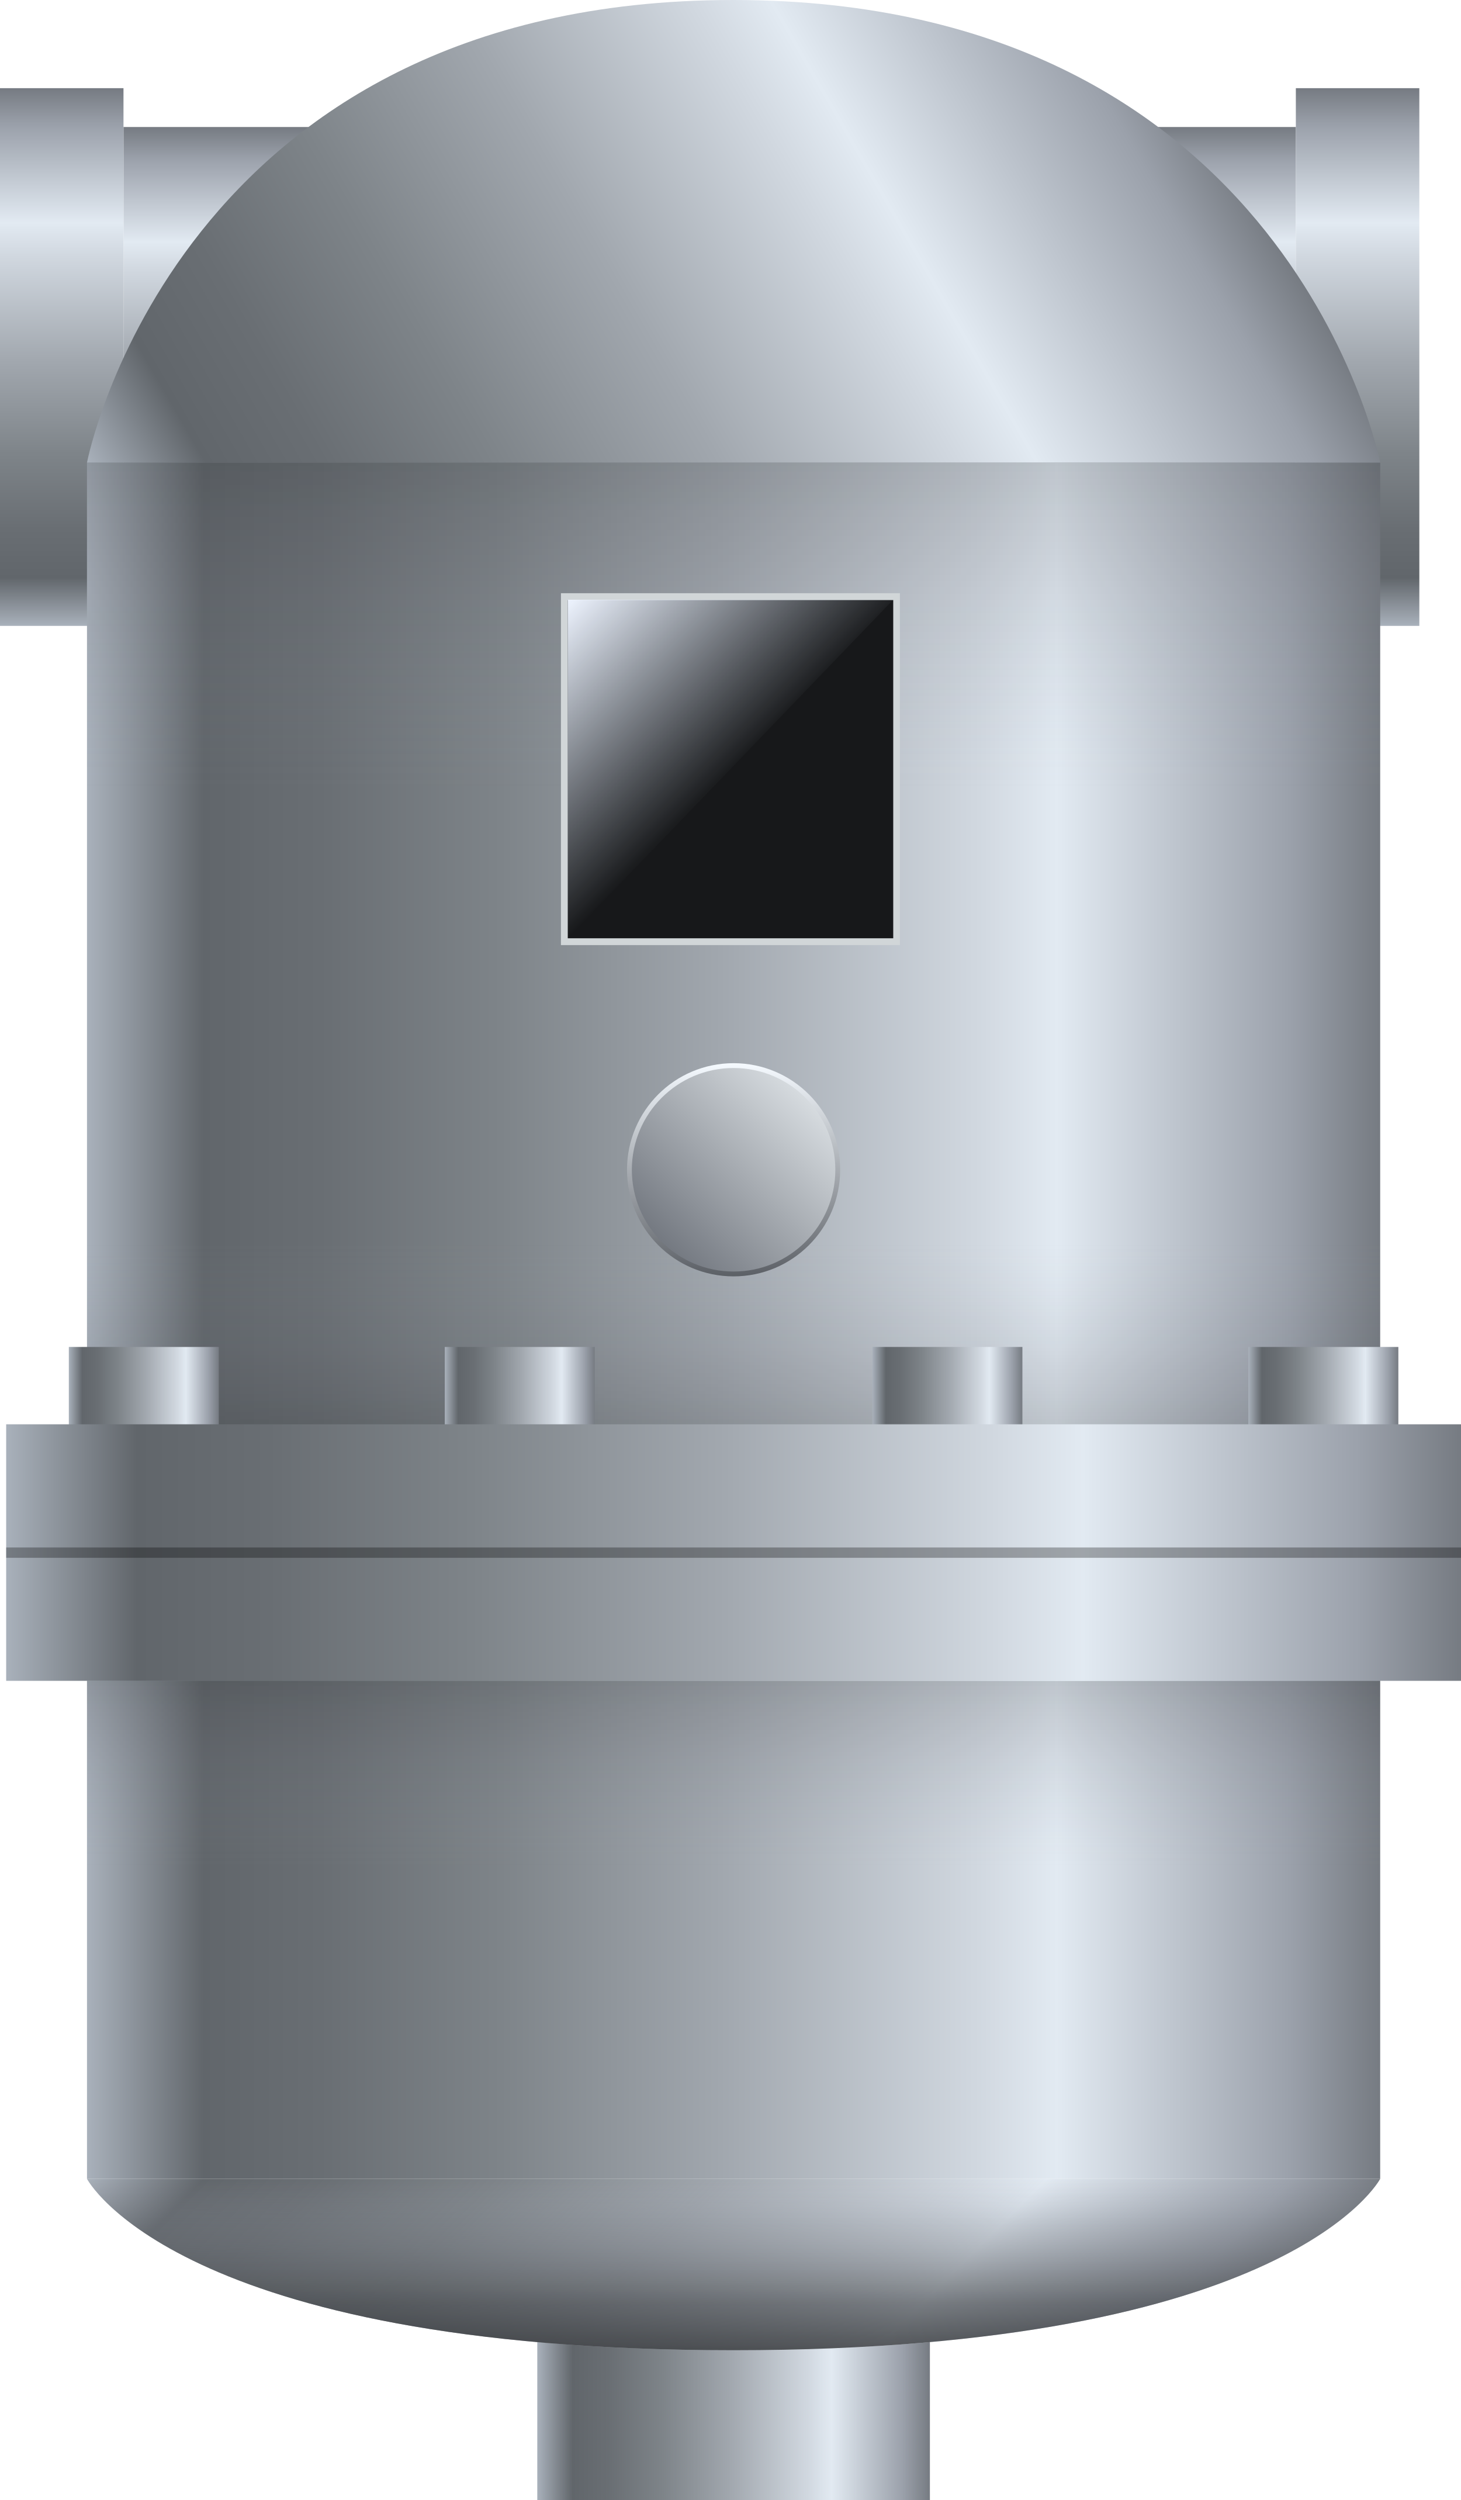 <svg xmlns="http://www.w3.org/2000/svg" xmlns:xlink="http://www.w3.org/1999/xlink" viewBox="0 0 87.67 150"><defs><style>.cls-1{fill:url(#未命名的渐变_19);}.cls-2{fill:url(#未命名的渐变_19-2);}.cls-3{fill:url(#未命名的渐变_19-3);}.cls-4{fill:url(#未命名的渐变_19-4);}.cls-5{fill:url(#未命名的渐变_19-5);}.cls-6,.cls-7,.cls-8{opacity:0.2;}.cls-6{fill:url(#未命名的渐变_376);}.cls-7{fill:url(#未命名的渐变_376-2);}.cls-8{fill:url(#未命名的渐变_120);}.cls-9{fill:url(#未命名的渐变_132);}.cls-10{fill:url(#未命名的渐变_141);}.cls-11{opacity:0.8;fill:url(#未命名的渐变_251);}.cls-12,.cls-18{stroke-miterlimit:10;}.cls-12{stroke-width:0.29px;fill:url(#未命名的渐变_81);stroke:url(#未命名的渐变_124);}.cls-13{fill:url(#未命名的渐变_137);}.cls-14{fill:url(#未命名的渐变_137-2);}.cls-15{fill:url(#未命名的渐变_137-3);}.cls-16{fill:url(#未命名的渐变_137-4);}.cls-17{fill:url(#未命名的渐变_118);}.cls-18{fill:none;stroke:#000;stroke-width:0.62px;opacity:0.3;}.cls-19{fill:#17181a;}.cls-20{fill:#d1d6d8;}.cls-21{fill:url(#未命名的渐变_8);}</style><linearGradient id="未命名的渐变_19" x1="120.48" y1="-1880.94" x2="92.89" y2="-1880.94" gradientTransform="matrix(0, -1, -1, 0, -1838.35, 128.1)" gradientUnits="userSpaceOnUse"><stop offset="0" stop-color="#767b82"/><stop offset="0.07" stop-color="#9ba1ab"/><stop offset="0.25" stop-color="#e2eaf2"/><stop offset="0.31" stop-color="#d1d8e0"/><stop offset="0.51" stop-color="#a1a7ae"/><stop offset="0.68" stop-color="#7e8489"/><stop offset="0.82" stop-color="#696e73"/><stop offset="0.91" stop-color="#61666b"/><stop offset="1" stop-color="#a9b1bb"/></linearGradient><linearGradient id="未命名的渐变_19-2" x1="122.81" y1="-1919.82" x2="90.55" y2="-1919.82" xlink:href="#未命名的渐变_19"/><linearGradient id="未命名的渐变_19-3" x1="122.81" y1="-1842.06" x2="90.55" y2="-1842.06" xlink:href="#未命名的渐变_19"/><linearGradient id="未命名的渐变_19-4" x1="156.82" y1="-1840.18" x2="79.22" y2="-1840.18" gradientTransform="matrix(1, 0, 0, -1, -74, -1760.94)" xlink:href="#未命名的渐变_19"/><linearGradient id="未命名的渐变_19-5" x1="129.81" y1="-1905.48" x2="106.24" y2="-1905.48" gradientTransform="matrix(1, 0, 0, -1, -74, -1760.94)" xlink:href="#未命名的渐变_19"/><linearGradient id="未命名的渐变_376" x1="44.02" y1="27.75" x2="44.02" y2="47.34" gradientUnits="userSpaceOnUse"><stop offset="0" stop-color="#2e3033"/><stop offset="1" stop-color="#9ba1ab" stop-opacity="0"/></linearGradient><linearGradient id="未命名的渐变_376-2" x1="44.02" y1="100.85" x2="44.02" y2="112" xlink:href="#未命名的渐变_376"/><linearGradient id="未命名的渐变_120" x1="44.02" y1="74.58" x2="44.02" y2="85.45" gradientUnits="userSpaceOnUse"><stop offset="0" stop-color="#9ba1ab" stop-opacity="0"/><stop offset="1" stop-color="#2e3033"/></linearGradient><linearGradient id="未命名的渐变_132" x1="71.57" y1="5.48" x2="12.17" y2="39.77" gradientUnits="userSpaceOnUse"><stop offset="0" stop-color="#767b82"/><stop offset="0.07" stop-color="#9ba1ab"/><stop offset="0.28" stop-color="#e2eaf2"/><stop offset="0.34" stop-color="#d1d8e0"/><stop offset="0.52" stop-color="#a1a7ae"/><stop offset="0.69" stop-color="#7e8489"/><stop offset="0.82" stop-color="#696e73"/><stop offset="0.91" stop-color="#61666b"/><stop offset="1" stop-color="#a9b1bb"/></linearGradient><linearGradient id="未命名的渐变_141" x1="63.48" y1="-735.64" x2="24.56" y2="-696.72" gradientTransform="matrix(1, 0, 0, -1, 0, -585.33)" gradientUnits="userSpaceOnUse"><stop offset="0" stop-color="#767b82"/><stop offset="0.07" stop-color="#9ba1ab"/><stop offset="0.26" stop-color="#e2eaf2"/><stop offset="0.32" stop-color="#d1d8e0"/><stop offset="0.51" stop-color="#a1a7ae"/><stop offset="0.68" stop-color="#7e8489"/><stop offset="0.82" stop-color="#696e73"/><stop offset="0.91" stop-color="#61666b"/><stop offset="1" stop-color="#a9b1bb"/></linearGradient><linearGradient id="未命名的渐变_251" x1="44.02" y1="-726.32" x2="44.02" y2="-716.06" gradientTransform="matrix(1, 0, 0, -1, 0, -585.33)" gradientUnits="userSpaceOnUse"><stop offset="0" stop-color="#2e3033"/><stop offset="0.28" stop-color="#414448" stop-opacity="0.82"/><stop offset="0.73" stop-color="#757981" stop-opacity="0.35"/><stop offset="1" stop-color="#9ba1ab" stop-opacity="0"/></linearGradient><linearGradient id="未命名的渐变_81" x1="48.44" y1="65.76" x2="39.6" y2="74.6" gradientUnits="userSpaceOnUse"><stop offset="0" stop-color="#d7dce0"/><stop offset="1" stop-color="#737880"/></linearGradient><linearGradient id="未命名的渐变_124" x1="44.02" y1="76.57" x2="44.02" y2="63.78" gradientUnits="userSpaceOnUse"><stop offset="0" stop-color="#5c6066"/><stop offset="1" stop-color="#f5faff"/></linearGradient><linearGradient id="未命名的渐变_137" x1="4.13" y1="-1109.32" x2="13.13" y2="-1109.32" gradientTransform="matrix(1, 0, 0, -1, 0, -1019.99)" gradientUnits="userSpaceOnUse"><stop offset="0" stop-color="#a9b1bb"/><stop offset="0.09" stop-color="#61666b"/><stop offset="0.19" stop-color="#696e73"/><stop offset="0.33" stop-color="#7e8489"/><stop offset="0.51" stop-color="#a1a7ae"/><stop offset="0.72" stop-color="#d1d8e0"/><stop offset="0.78" stop-color="#e2eaf2"/><stop offset="0.93" stop-color="#9ba1ab"/><stop offset="1" stop-color="#767b82"/></linearGradient><linearGradient id="未命名的渐变_137-2" x1="26.69" y1="-1109.32" x2="35.69" y2="-1109.32" xlink:href="#未命名的渐变_137"/><linearGradient id="未命名的渐变_137-3" x1="74.91" y1="-1109.32" x2="83.91" y2="-1109.32" xlink:href="#未命名的渐变_137"/><linearGradient id="未命名的渐变_137-4" x1="52.35" y1="-1109.32" x2="61.35" y2="-1109.32" xlink:href="#未命名的渐变_137"/><linearGradient id="未命名的渐变_118" x1="0.37" y1="-1113.14" x2="87.67" y2="-1113.14" gradientTransform="matrix(1, 0, 0, -1, 0, -1019.99)" gradientUnits="userSpaceOnUse"><stop offset="0" stop-color="#a9b1bb"/><stop offset="0.09" stop-color="#61666b"/><stop offset="0.18" stop-color="#696e73"/><stop offset="0.32" stop-color="#7e8489"/><stop offset="0.49" stop-color="#a1a7ae"/><stop offset="0.68" stop-color="#d1d8e0"/><stop offset="0.74" stop-color="#e2eaf2"/><stop offset="0.93" stop-color="#9ba1ab"/><stop offset="1" stop-color="#767b82"/></linearGradient><linearGradient id="未命名的渐变_8" x1="44.03" y1="46.33" x2="33.87" y2="36.17" gradientUnits="userSpaceOnUse"><stop offset="0" stop-color="#e6f1ff" stop-opacity="0"/><stop offset="1" stop-color="#eef4ff"/></linearGradient></defs><title>Gas and liquid separator(气液分离器)</title><g id="图层_2" data-name="图层 2"><g id="图层_16" data-name="图层 16"><g id="Gas_and_liquid_separator_气液分离器_" data-name="Gas and liquid separator(气液分离器)"><rect class="cls-1" x="7.41" y="7.62" width="70.35" height="27.59"/><rect class="cls-2" x="77.76" y="5.29" width="7.41" height="32.26"/><rect class="cls-3" y="5.29" width="7.41" height="32.26"/><polyline class="cls-4" points="82.82 130.72 82.82 27.75 5.22 27.75 5.22 130.72"/><polyline class="cls-5" points="55.8 150 55.8 139.07 32.24 139.07 32.24 150"/><rect class="cls-6" x="5.22" y="27.75" width="77.6" height="19.59"/><rect class="cls-7" x="5.22" y="100.85" width="77.6" height="11.15"/><rect class="cls-8" x="5.22" y="74.58" width="77.6" height="10.88"/><path class="cls-9" d="M82.82,27.75S77.42,0,44,0,5.22,27.75,5.22,27.75Z"/><path class="cls-10" d="M82.82,130.72S77.42,141,44,141,5.22,130.72,5.22,130.72Z"/><path class="cls-11" d="M82.82,130.72S77.42,141,44,141,5.22,130.72,5.22,130.72Z"/><circle class="cls-12" cx="44.02" cy="70.18" r="6.25"/><rect class="cls-13" x="4.13" y="80.81" width="9" height="17.03"/><rect class="cls-14" x="26.69" y="80.81" width="9" height="17.03"/><rect class="cls-15" x="74.91" y="80.81" width="9" height="17.03"/><rect class="cls-16" x="52.35" y="80.81" width="9" height="17.03"/><rect class="cls-17" x="0.37" y="85.45" width="87.3" height="15.39"/><line class="cls-18" x1="0.37" y1="93.15" x2="87.67" y2="93.15"/><rect class="cls-19" x="33.86" y="35.78" width="19.95" height="20.72"/><path class="cls-20" d="M53.6,36V56.29H34.07V36H53.6m.41-.41H33.66V56.7H54V35.57Z"/><polygon class="cls-21" points="53.6 35.98 34.07 35.98 34.07 56.29 53.6 35.98"/></g></g></g></svg>